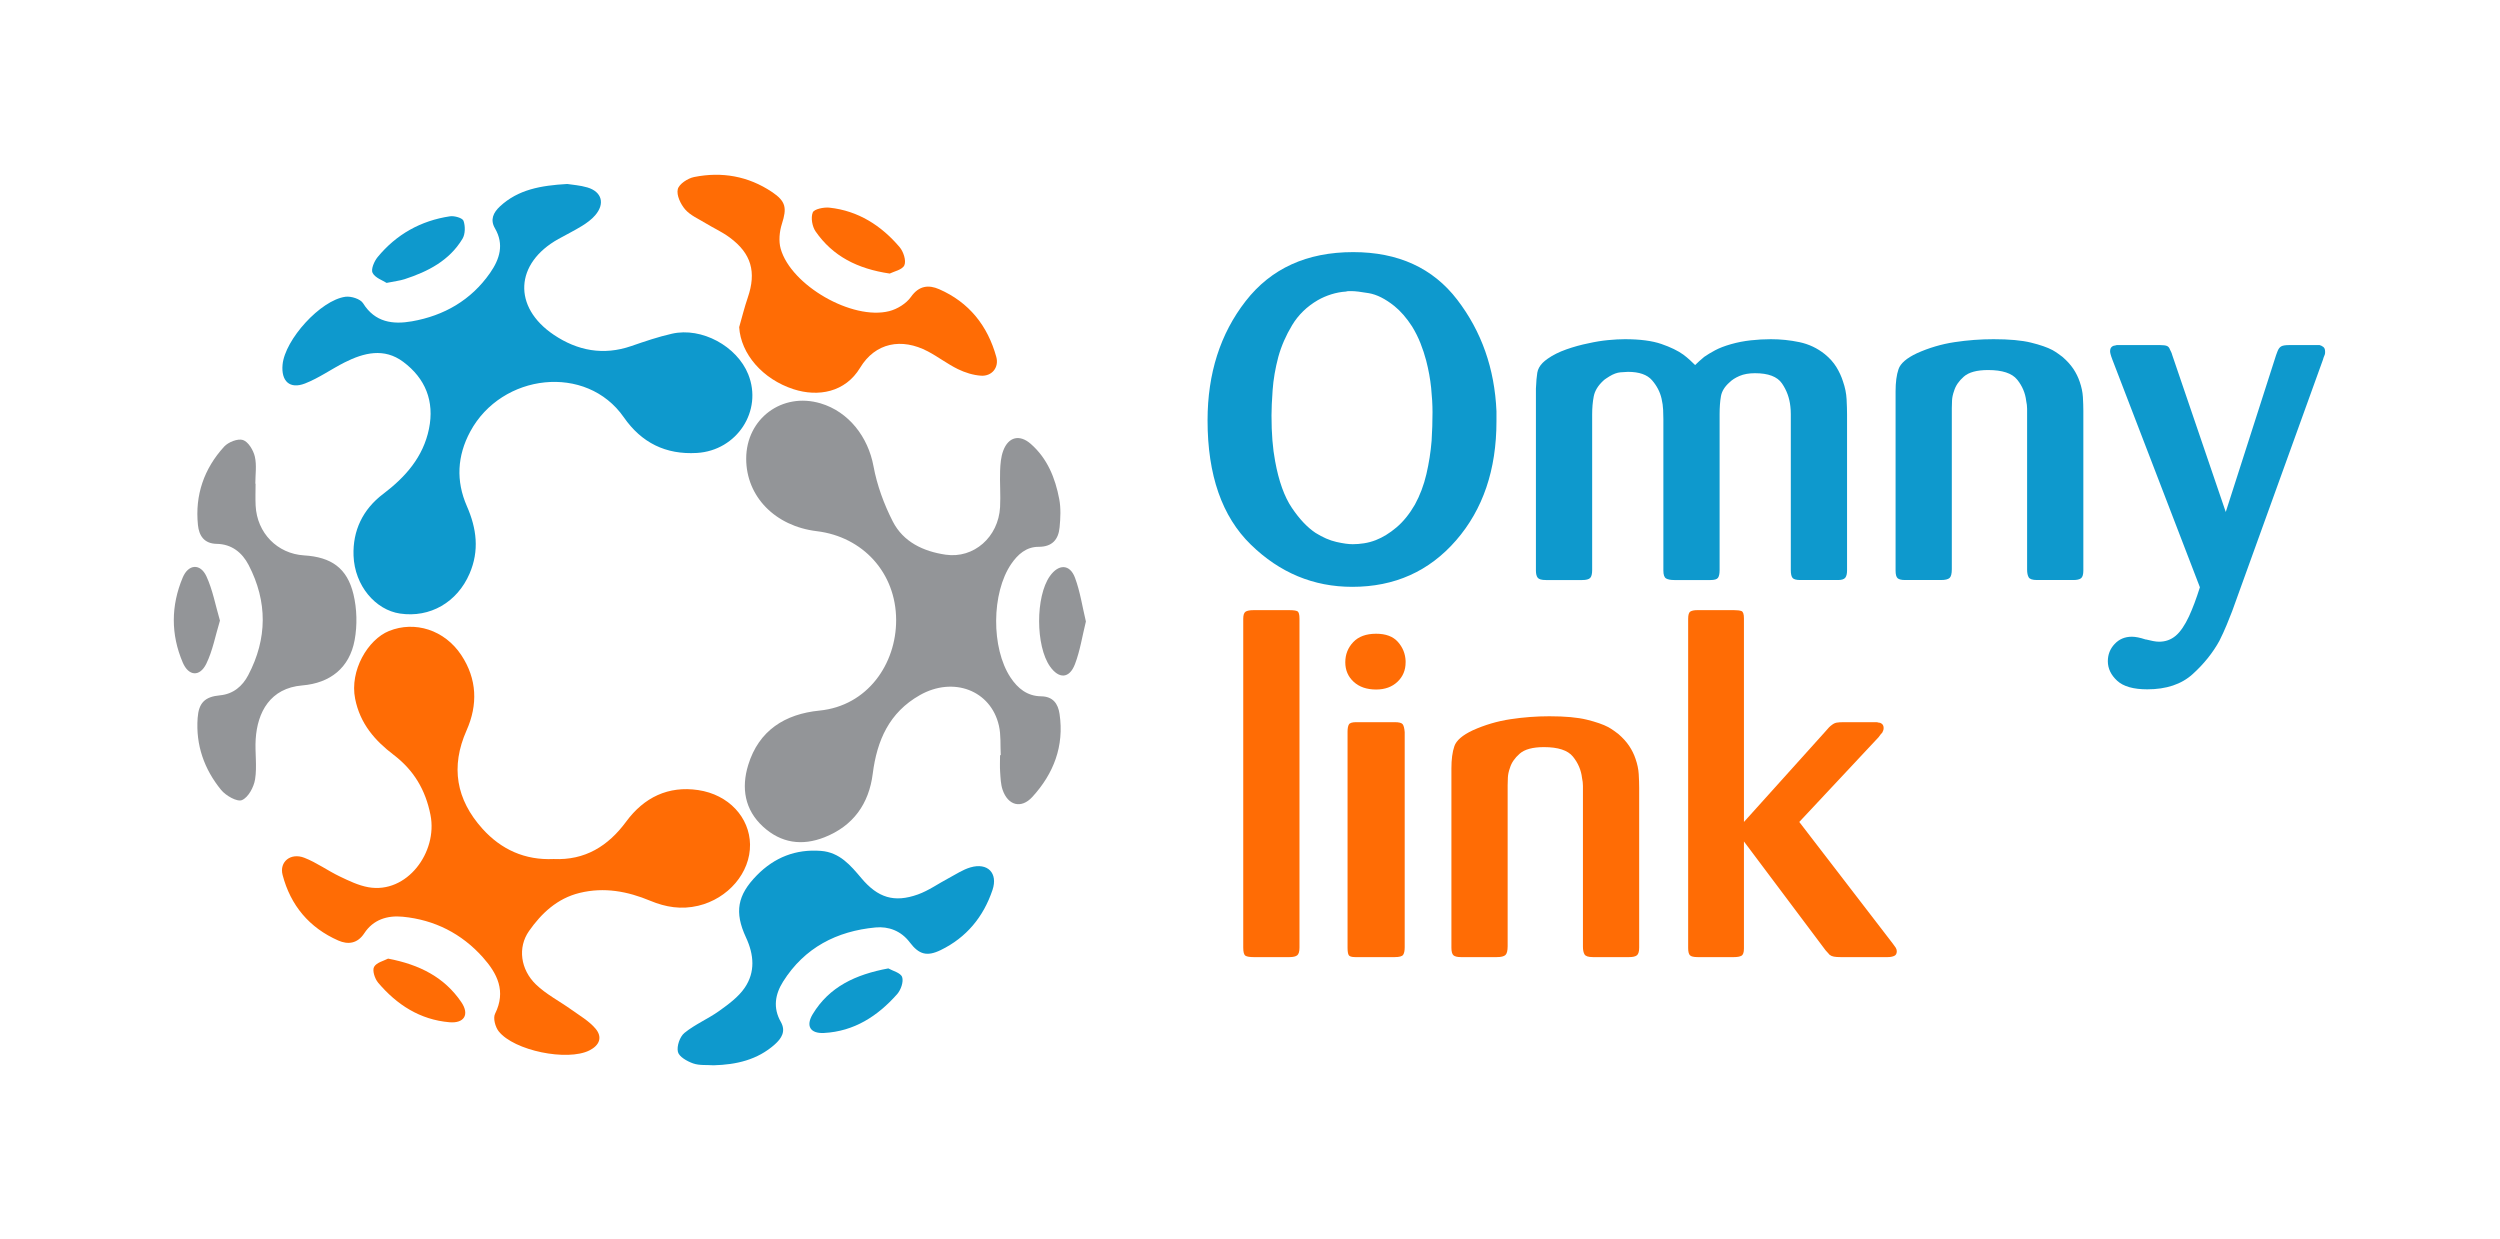 <?xml version="1.0" encoding="UTF-8" standalone="no"?>
<!-- Created with Inkscape (http://www.inkscape.org/) -->

<svg
   version="1.1"
   id="svg2"
   xml:space="preserve"
   width="718.021"
   height="355.827"
   viewBox="0 0 718.021 355.827"
   sodipodi:docname="omny-link.svg"
   inkscape:version="1.1.1 (3bf5ae0d25, 2021-09-20)"
   xmlns:inkscape="http://www.inkscape.org/namespaces/inkscape"
   xmlns:sodipodi="http://sodipodi.sourceforge.net/DTD/sodipodi-0.dtd"
   xmlns="http://www.w3.org/2000/svg"
   xmlns:svg="http://www.w3.org/2000/svg"><sodipodi:namedview
     id="namedview49"
     pagecolor="#ffffff"
     bordercolor="#666666"
     borderopacity="1.0"
     inkscape:pageshadow="2"
     inkscape:pageopacity="0.0"
     inkscape:pagecheckerboard="0"
     showgrid="false"
     fit-margin-top="50"
     fit-margin-left="50"
     fit-margin-bottom="50"
     fit-margin-right="50"
     inkscape:zoom="0.47625003"
     inkscape:cx="49.343829"
     inkscape:cy="-360.10496"
     inkscape:window-width="1920"
     inkscape:window-height="991"
     inkscape:window-x="0"
     inkscape:window-y="28"
     inkscape:window-maximized="1"
     inkscape:current-layer="svg2" /><defs
     id="defs6"><clipPath
       clipPathUnits="userSpaceOnUse"
       id="clipPath16"><path
         d="M 0,1000 H 1000 V 0 H 0 Z"
         id="path14" /></clipPath></defs><g
     id="g8"
     transform="matrix(1.333,0,0,-1.333,-282.902,840.413)"><g
       id="g10"><g
         id="g12"
         clip-path="url(#clipPath16)"><g
           id="g18"
           transform="translate(334.447,590.826)"><path
             d="M 0,0 C 1.075,-0.175 2.762,-0.275 4.339,-0.743 7.475,-1.675 8.178,-4.258 6.006,-6.76 5.23,-7.654 4.221,-8.393 3.206,-9.021 c -1.657,-1.024 -3.413,-1.887 -5.116,-2.837 -9.367,-5.224 -9.884,-14.644 -0.989,-20.635 5.096,-3.433 10.696,-4.507 16.708,-2.424 2.886,1 5.798,1.99 8.772,2.662 6.39,1.445 13.976,-2.69 16.416,-8.753 3.169,-7.874 -2.443,-16.432 -11.065,-16.944 -6.71,-0.399 -11.938,2.208 -15.735,7.675 -8.073,11.623 -26.329,9.474 -33.088,-3.057 -2.832,-5.249 -3.105,-10.67 -0.735,-16.075 2.118,-4.831 2.714,-9.59 0.587,-14.531 -2.668,-6.199 -8.519,-9.569 -14.984,-8.617 -5.282,0.777 -9.777,5.987 -10.018,12.474 -0.2,5.362 1.98,9.97 6.374,13.294 4.799,3.63 8.635,7.952 9.878,14.03 1.216,5.945 -0.763,10.873 -5.558,14.446 -4.096,3.052 -8.453,1.97 -12.61,-0.125 -2.885,-1.454 -5.562,-3.389 -8.55,-4.548 -3.286,-1.274 -5.158,0.509 -4.827,4.057 0.503,5.4 8.175,13.895 13.537,14.629 1.223,0.167 3.234,-0.467 3.81,-1.397 2.576,-4.159 6.484,-4.602 10.523,-3.893 6.915,1.215 12.745,4.546 16.842,10.429 2.067,2.967 3.076,6.129 1.046,9.616 -1.075,1.847 -0.352,3.384 1.077,4.712 C -10.57,-1.182 -5.694,-0.328 0,0"
             style="fill:#0e99cd;fill-opacity:1;fill-rule:nonzero;stroke:none"
             id="path20" /></g><g
           id="g22"
           transform="translate(427.851,467.761)"><path
             d="m 0,0 c -0.116,2.13 0.071,4.33 -0.4,6.378 -1.753,7.616 -9.843,10.631 -17.028,6.557 -6.614,-3.749 -9.24,-9.748 -10.155,-16.954 -0.82,-6.46 -4.191,-11.225 -10.403,-13.678 -4.847,-1.914 -9.359,-1.247 -13.216,2.278 -3.999,3.654 -4.721,8.377 -3.209,13.304 2.288,7.455 7.929,10.981 15.364,11.72 10.377,1.032 16.543,10.094 16.509,19.541 -0.037,10.134 -7.159,17.909 -17.107,19.113 -8.977,1.086 -15.194,7.465 -15.201,15.596 -0.008,8.646 7.739,14.415 16.035,11.941 6.084,-1.814 10.234,-7.271 11.389,-13.521 0.759,-4.107 2.259,-8.21 4.167,-11.935 2.259,-4.411 6.587,-6.445 11.386,-7.146 6.056,-0.883 11.374,3.797 11.725,10.255 0.142,2.595 -0.086,5.209 0.006,7.809 0.051,1.463 0.173,3.004 0.679,4.354 1.116,2.981 3.523,3.561 5.929,1.453 3.585,-3.141 5.28,-7.371 6.135,-11.906 0.37,-1.961 0.266,-4.06 0.076,-6.068 C 12.433,46.476 11.1,44.882 8.155,44.888 5.517,44.894 3.686,43.283 2.259,41.198 -2.01,34.961 -2.084,23.075 2.096,16.751 c 1.569,-2.375 3.618,-4.03 6.589,-4.07 2.572,-0.035 3.656,-1.581 3.986,-3.805 1.023,-6.914 -1.266,-12.85 -5.857,-17.869 -2.412,-2.636 -5.266,-1.849 -6.419,1.541 -0.406,1.196 -0.438,2.537 -0.527,3.82 -0.084,1.203 -0.018,2.417 -0.018,3.626 C -0.1,-0.004 -0.05,-0.002 0,0"
             style="fill:#939598;fill-opacity:1;fill-rule:nonzero;stroke:none"
             id="path24" /></g><g
           id="g26"
           transform="translate(331.511,445.382)"><path
             d="m 0,0 c 6.761,-0.315 11.746,2.783 15.635,8.061 3.854,5.23 9.085,7.747 15.504,6.796 6.635,-0.983 11.08,-5.941 11.181,-11.696 0.107,-6.11 -4.743,-11.709 -11.17,-13.233 -3.629,-0.86 -6.983,-0.316 -10.319,1.075 -4.909,2.046 -9.929,2.99 -15.231,1.694 -4.83,-1.181 -8.228,-4.401 -10.902,-8.214 -2.489,-3.55 -1.82,-8.301 1.481,-11.496 2.224,-2.152 5.108,-3.615 7.655,-5.444 1.786,-1.282 3.78,-2.426 5.174,-4.063 1.586,-1.862 0.891,-3.623 -1.311,-4.725 -4.736,-2.37 -16.221,-0.068 -19.535,4.129 -0.732,0.927 -1.241,2.839 -0.78,3.764 2.432,4.882 0.475,8.704 -2.636,12.184 -4.579,5.122 -10.404,8.07 -17.249,8.735 -3.303,0.321 -6.352,-0.604 -8.284,-3.555 -1.478,-2.256 -3.516,-2.492 -5.601,-1.575 -6.246,2.746 -10.285,7.554 -12.005,14.137 -0.739,2.826 1.734,4.841 4.678,3.698 2.656,-1.031 5.027,-2.775 7.614,-4.015 1.98,-0.95 4.039,-1.948 6.17,-2.331 8.324,-1.493 14.995,7.536 13.403,15.568 -1.071,5.409 -3.584,9.633 -7.942,12.954 -4.058,3.092 -7.23,6.717 -8.296,12.097 -1.198,6.046 2.73,12.737 7.299,14.586 5.568,2.253 11.982,0.236 15.573,-5.191 3.407,-5.148 3.598,-10.69 1.142,-16.221 -3.489,-7.858 -2.229,-14.896 3.39,-21.162 C -11.313,2.041 -6.175,-0.285 0,0"
             style="fill:#ff6c05;fill-opacity:1;fill-rule:nonzero;stroke:none"
             id="path28" /></g><g
           id="g30"
           transform="translate(371.493,559.981)"><path
             d="m 0,0 c 0.61,2.121 1.131,4.272 1.847,6.357 1.895,5.52 0.79,9.509 -3.909,12.971 -1.632,1.202 -3.52,2.052 -5.259,3.115 -1.496,0.915 -3.233,1.657 -4.33,2.934 -0.975,1.134 -1.886,3.058 -1.581,4.337 0.268,1.12 2.157,2.357 3.513,2.629 5.964,1.194 11.65,0.214 16.77,-3.21 3.034,-2.029 3.247,-3.462 2.161,-6.852 C 8.676,20.608 8.474,18.539 8.944,16.883 11.181,8.995 24.37,1.416 32.343,3.451 c 1.734,0.442 3.664,1.635 4.673,3.067 1.736,2.465 3.835,2.632 6.067,1.658 6.451,-2.817 10.46,-7.877 12.315,-14.595 0.623,-2.255 -0.935,-4.192 -3.278,-4.042 -1.694,0.109 -3.452,0.664 -4.989,1.414 -2.246,1.096 -4.26,2.655 -6.476,3.822 -5.65,2.977 -11.33,1.887 -14.596,-3.522 -3.206,-5.311 -9.048,-6.339 -14.335,-4.63 C 5.054,-11.222 0.351,-5.764 0,0"
             style="fill:#ff6c05;fill-opacity:1;fill-rule:nonzero;stroke:none"
             id="path32" /></g><g
           id="g34"
           transform="translate(267.297,526.258)"><path
             d="m 0,0 c 0,-1.581 -0.068,-3.166 0.012,-4.743 0.298,-5.89 4.669,-10.354 10.43,-10.711 5.856,-0.362 9.286,-2.713 10.647,-8.38 0.755,-3.143 0.841,-6.68 0.256,-9.861 -1.104,-6.006 -5.276,-9.276 -11.293,-9.779 -6.883,-0.575 -9.666,-5.732 -10.03,-11.608 -0.177,-2.869 0.32,-5.812 -0.129,-8.619 -0.268,-1.677 -1.461,-3.904 -2.83,-4.48 -1.041,-0.438 -3.477,0.955 -4.487,2.191 -3.632,4.451 -5.484,9.646 -5.061,15.494 0.236,3.264 1.533,4.581 4.803,4.889 2.883,0.272 4.853,1.975 6.098,4.345 4.129,7.857 4.178,15.836 0.089,23.728 -1.397,2.697 -3.673,4.511 -6.858,4.562 -2.788,0.045 -3.835,1.82 -4.066,4.058 -0.664,6.437 1.309,12.147 5.643,16.891 0.894,0.979 2.963,1.796 4.063,1.425 1.154,-0.39 2.232,-2.198 2.552,-3.571 C 0.27,3.98 -0.054,1.952 -0.054,0 -0.036,0 -0.018,0 0,0"
             style="fill:#939598;fill-opacity:1;fill-rule:nonzero;stroke:none"
             id="path36" /></g><g
           id="g38"
           transform="translate(365.987,400.94)"><path
             d="m 0,0 c -1.483,0.107 -3.067,-0.073 -4.419,0.405 -1.28,0.453 -3.022,1.427 -3.274,2.48 -0.292,1.221 0.41,3.279 1.403,4.087 2.277,1.853 5.095,3.024 7.498,4.745 2,1.432 4.117,2.982 5.476,4.964 2.321,3.385 2.027,7.128 0.29,10.86 -2.541,5.457 -1.858,9.118 2.335,13.39 3.79,3.861 8.387,5.69 13.833,5.262 4.036,-0.318 6.366,-3.119 8.72,-5.91 3.518,-4.169 7.037,-5.306 12.149,-3.475 2.325,0.833 4.407,2.337 6.616,3.505 1.551,0.821 3.055,1.845 4.712,2.329 3.697,1.08 5.967,-1.229 4.748,-4.859 -1.943,-5.789 -5.599,-10.248 -11.147,-12.951 -2.975,-1.45 -4.699,-0.965 -6.689,1.668 -1.87,2.474 -4.562,3.461 -7.36,3.199 C 26.524,28.913 19.592,25.353 14.982,18.056 13.249,15.312 12.752,12.379 14.467,9.367 15.632,7.323 14.632,5.791 13.166,4.486 9.419,1.15 4.866,0.131 0,0"
             style="fill:#0e99cd;fill-opacity:1;fill-rule:nonzero;stroke:none"
             id="path40" /></g><g
           id="g42"
           transform="translate(446.197,496.562)"><path
             d="m 0,0 c -0.786,-3.177 -1.253,-6.316 -2.363,-9.208 -1.201,-3.128 -3.449,-3.198 -5.36,-0.497 -3.123,4.415 -3.144,15.081 -0.038,19.479 1.874,2.653 4.303,2.631 5.414,-0.355 C -1.235,6.43 -0.768,3.201 0,0"
             style="fill:#939598;fill-opacity:1;fill-rule:nonzero;stroke:none"
             id="path44" /></g><g
           id="g46"
           transform="translate(403.93,571.527)"><path
             d="m 0,0 c -6.967,1.025 -12.283,3.752 -15.972,9.075 -0.736,1.061 -1.066,2.969 -0.61,4.091 0.298,0.734 2.392,1.163 3.606,1.031 C -6.777,13.519 -1.832,10.351 2.128,5.698 2.952,4.73 3.587,2.789 3.157,1.794 2.729,0.804 0.852,0.439 0,0"
             style="fill:#ff6c05;fill-opacity:1;fill-rule:nonzero;stroke:none"
             id="path48" /></g><g
           id="g50"
           transform="translate(295.523,569.513)"><path
             d="m 0,0 c -0.832,0.544 -2.451,1.073 -3.014,2.153 -0.398,0.761 0.347,2.511 1.084,3.406 4.044,4.911 9.308,7.851 15.592,8.792 0.951,0.143 2.696,-0.36 2.913,-0.974 0.403,-1.144 0.391,-2.852 -0.217,-3.864 C 13.533,4.814 8.931,2.446 3.901,0.809 2.857,0.47 1.741,0.353 0,0"
             style="fill:#0e99cd;fill-opacity:1;fill-rule:nonzero;stroke:none"
             id="path52" /></g><g
           id="g54"
           transform="translate(259.621,496.751)"><path
             d="m 0,0 c -0.994,-3.266 -1.564,-6.482 -2.945,-9.3 -1.41,-2.876 -3.812,-2.674 -5.066,0.258 -2.595,6.068 -2.557,12.263 -0.007,18.332 1.216,2.896 3.793,3.088 5.104,0.25 C -1.556,6.601 -0.972,3.306 0,0"
             style="fill:#939598;fill-opacity:1;fill-rule:nonzero;stroke:none"
             id="path56" /></g><g
           id="g58"
           transform="translate(403.625,421.814)"><path
             d="M 0,0 C 0.904,-0.517 2.655,-0.939 2.977,-1.861 3.328,-2.865 2.702,-4.64 1.9,-5.547 c -4.178,-4.722 -9.249,-8.016 -15.75,-8.364 -2.95,-0.158 -3.984,1.497 -2.44,4.052 C -12.727,-3.962 -7.076,-1.316 0,0"
             style="fill:#0e99cd;fill-opacity:1;fill-rule:nonzero;stroke:none"
             id="path60" /></g><g
           id="g62"
           transform="translate(295.847,423.924)"><path
             d="m 0,0 c 6.815,-1.302 12.148,-4.03 15.783,-9.387 1.802,-2.656 0.625,-4.598 -2.562,-4.324 -6.347,0.545 -11.345,3.777 -15.368,8.528 -0.714,0.844 -1.293,2.626 -0.874,3.397 C -2.499,-0.828 -0.874,-0.47 0,0"
             style="fill:#ff6c05;fill-opacity:1;fill-rule:nonzero;stroke:none"
             id="path64" /></g><g
           id="g66"
           transform="translate(520.587,546.878)"><path
             d="m 0,0 c -0.195,1.921 -0.555,3.892 -1.075,5.912 -0.326,1.237 -0.733,2.475 -1.222,3.713 -0.488,1.237 -1.092,2.443 -1.807,3.616 -0.586,0.911 -1.207,1.742 -1.857,2.492 -0.652,0.748 -1.304,1.383 -1.954,1.906 -1.955,1.563 -3.796,2.491 -5.522,2.784 -1.727,0.294 -2.948,0.44 -3.665,0.44 h -0.634 c -0.23,0 -0.44,-0.033 -0.636,-0.097 -1.042,-0.066 -2.086,-0.262 -3.128,-0.587 -1.042,-0.326 -2.019,-0.749 -2.931,-1.27 -2.345,-1.368 -4.187,-3.161 -5.521,-5.375 -1.336,-2.215 -2.33,-4.495 -2.98,-6.84 -0.652,-2.477 -1.06,-4.854 -1.222,-7.134 -0.163,-2.281 -0.244,-4.104 -0.244,-5.472 0,-1.955 0.064,-3.747 0.195,-5.375 0.13,-1.629 0.326,-3.127 0.586,-4.495 0.783,-4.3 1.987,-7.656 3.617,-10.065 1.626,-2.411 3.322,-4.202 5.081,-5.375 1.563,-0.977 3.061,-1.629 4.495,-1.954 1.433,-0.327 2.605,-0.489 3.518,-0.489 0.782,0 1.595,0.064 2.443,0.196 0.846,0.129 1.693,0.357 2.541,0.684 1.498,0.586 2.981,1.497 4.446,2.736 1.466,1.237 2.786,2.866 3.957,4.886 1.108,2.018 1.939,4.217 2.493,6.596 0.552,2.378 0.928,4.772 1.124,7.182 0.064,1.042 0.113,2.085 0.146,3.128 0.032,1.041 0.049,2.051 0.049,3.029 C 0.293,-3.665 0.195,-1.922 0,0 m 14.071,-5.57 v -0.537 -0.538 -0.538 c 0,-10.423 -2.899,-18.974 -8.697,-25.651 -5.799,-6.679 -13.258,-10.017 -22.378,-10.017 -8.34,0 -15.621,3.03 -21.84,9.088 -6.223,6.059 -9.333,14.984 -9.333,26.776 0,10.097 2.736,18.665 8.209,25.7 5.472,7.036 13.192,10.554 23.16,10.554 9.706,0 17.182,-3.42 22.427,-10.261 5.243,-6.84 8.062,-14.853 8.452,-24.039 z"
             style="fill:#0e99cd;fill-opacity:1;fill-rule:nonzero;stroke:none"
             id="path68" /></g><g
           id="g70"
           transform="translate(543.159,546.243)"><path
             d="m 0,0 v 0.244 0.245 c 0.064,1.497 0.162,2.638 0.294,3.42 0.13,0.781 0.52,1.498 1.172,2.15 0.13,0.129 0.294,0.276 0.489,0.44 0.195,0.161 0.391,0.308 0.586,0.439 1.107,0.782 2.443,1.449 4.007,2.003 1.563,0.553 3.159,0.993 4.788,1.32 1.433,0.325 2.834,0.552 4.202,0.684 1.368,0.129 2.572,0.195 3.615,0.195 3.257,0 5.879,-0.342 7.868,-1.026 1.986,-0.684 3.566,-1.45 4.739,-2.297 0.52,-0.39 0.992,-0.781 1.417,-1.172 0.423,-0.391 0.797,-0.75 1.124,-1.075 0.259,0.26 0.553,0.537 0.879,0.831 0.325,0.293 0.684,0.601 1.075,0.928 0.65,0.455 1.432,0.928 2.345,1.417 0.912,0.488 2.052,0.928 3.421,1.319 1.368,0.391 2.785,0.667 4.25,0.831 1.466,0.162 2.915,0.244 4.349,0.244 2.084,0 4.136,-0.212 6.156,-0.635 2.019,-0.424 3.843,-1.287 5.472,-2.589 C 63.29,7.068 64.12,6.14 64.74,5.13 c 0.618,-1.01 1.09,-2.037 1.417,-3.078 0.455,-1.304 0.716,-2.59 0.782,-3.86 0.064,-1.27 0.098,-2.362 0.098,-3.274 v -33.615 c 0,-0.718 -0.132,-1.239 -0.391,-1.564 -0.261,-0.327 -0.782,-0.489 -1.564,-0.489 h -8.11 c -0.848,0 -1.402,0.147 -1.661,0.44 -0.262,0.293 -0.392,0.863 -0.392,1.71 v 31.955 1.661 c 0,0.587 -0.033,1.139 -0.098,1.661 -0.195,1.823 -0.798,3.469 -1.807,4.935 -1.011,1.466 -2.949,2.199 -5.815,2.199 -1.303,0 -2.411,-0.195 -3.322,-0.586 C 42.964,2.834 42.248,2.377 41.728,1.856 40.685,0.943 40.065,-0.049 39.87,-1.124 39.675,-2.199 39.577,-3.518 39.577,-5.082 V -38.6 c 0,-0.781 -0.114,-1.336 -0.342,-1.661 -0.229,-0.327 -0.766,-0.489 -1.612,-0.489 h -7.817 c -0.783,0 -1.369,0.113 -1.76,0.342 -0.391,0.228 -0.586,0.798 -0.586,1.711 v 32.638 c 0,0.521 -0.017,1.173 -0.049,1.955 -0.033,0.781 -0.146,1.595 -0.342,2.443 -0.327,1.432 -1.01,2.751 -2.052,3.957 -1.043,1.205 -2.77,1.808 -5.179,1.808 -0.327,0 -0.864,-0.033 -1.612,-0.098 C 17.476,3.941 16.677,3.647 15.831,3.127 15.636,2.996 15.406,2.849 15.147,2.688 14.886,2.524 14.658,2.345 14.463,2.15 13.354,1.107 12.688,0 12.46,-1.173 12.23,-2.345 12.118,-3.649 12.118,-5.082 V -38.6 c 0,-0.847 -0.147,-1.417 -0.44,-1.71 -0.293,-0.293 -0.865,-0.44 -1.71,-0.44 H 2.15 c -0.913,0 -1.5,0.162 -1.758,0.489 C 0.13,-39.936 0,-39.415 0,-38.697 Z"
             style="fill:#0e99cd;fill-opacity:1;fill-rule:nonzero;stroke:none"
             id="path72" /></g><g
           id="g74"
           transform="translate(661.107,507.546)"><path
             d="M 0,0 C 0,-0.848 -0.164,-1.402 -0.489,-1.661 -0.815,-1.922 -1.368,-2.052 -2.15,-2.052 h -7.818 c -0.977,0 -1.58,0.195 -1.807,0.586 -0.23,0.391 -0.342,0.944 -0.342,1.661 v 33.03 1.612 c 0,0.553 -0.067,1.124 -0.196,1.71 -0.196,1.694 -0.847,3.225 -1.955,4.593 -1.108,1.368 -3.192,2.052 -6.253,2.052 -2.412,0 -4.154,-0.473 -5.229,-1.417 -1.074,-0.945 -1.775,-1.971 -2.101,-3.078 -0.26,-0.718 -0.407,-1.402 -0.439,-2.052 -0.034,-0.652 -0.049,-1.206 -0.049,-1.661 V 0.293 c 0,-0.977 -0.164,-1.612 -0.489,-1.905 -0.326,-0.294 -0.944,-0.44 -1.857,-0.44 h -7.719 c -0.783,0 -1.32,0.13 -1.613,0.391 -0.293,0.259 -0.44,0.813 -0.44,1.661 v 38.6 c 0,1.954 0.211,3.549 0.636,4.788 0.423,1.237 1.742,2.377 3.958,3.42 2.604,1.172 5.308,1.97 8.11,2.394 2.801,0.423 5.603,0.635 8.404,0.635 3.387,0 6.074,-0.244 8.062,-0.733 1.986,-0.488 3.533,-1.025 4.641,-1.612 0.456,-0.261 0.864,-0.522 1.222,-0.782 0.358,-0.261 0.667,-0.488 0.929,-0.684 0.976,-0.847 1.759,-1.71 2.345,-2.589 0.587,-0.88 1.042,-1.808 1.368,-2.785 0.39,-1.109 0.618,-2.199 0.684,-3.274 C -0.034,36.303 0,35.309 0,34.397 Z"
             style="fill:#0e99cd;fill-opacity:1;fill-rule:nonzero;stroke:none"
             id="path76" /></g><g
           id="g78"
           transform="translate(693.159,498.751)"><path
             d="m 0,0 c -0.327,-0.846 -0.718,-1.823 -1.173,-2.932 -0.456,-1.107 -0.976,-2.247 -1.563,-3.42 -1.434,-2.605 -3.356,-4.999 -5.766,-7.182 -2.41,-2.182 -5.668,-3.274 -9.771,-3.274 -2.998,0 -5.164,0.621 -6.499,1.857 -1.336,1.238 -2.003,2.638 -2.003,4.202 0,1.434 0.488,2.672 1.465,3.713 0.978,1.043 2.214,1.564 3.713,1.564 0.392,0 0.831,-0.049 1.32,-0.147 0.489,-0.098 1.026,-0.244 1.612,-0.44 h 0.099 c 0.52,-0.129 1.025,-0.244 1.514,-0.342 0.489,-0.098 0.928,-0.146 1.319,-0.146 1.368,0 2.556,0.424 3.567,1.27 1.009,0.847 1.97,2.248 2.883,4.202 0.39,0.847 0.781,1.793 1.173,2.834 0.39,1.043 0.781,2.183 1.172,3.42 l -18.86,49.056 c -0.195,0.52 -0.327,0.911 -0.391,1.173 -0.066,0.259 -0.098,0.454 -0.098,0.586 0,0.455 0.113,0.781 0.343,0.977 0.227,0.196 0.471,0.293 0.732,0.293 0.13,0.064 0.26,0.098 0.391,0.098 h 0.391 8.991 c 0.65,0 1.123,-0.066 1.417,-0.195 0.293,-0.132 0.503,-0.392 0.634,-0.782 0.065,-0.132 0.147,-0.293 0.244,-0.489 0.098,-0.195 0.179,-0.424 0.245,-0.684 L -1.368,21.401 9.479,55.212 c 0.064,0.13 0.113,0.26 0.147,0.391 0.031,0.13 0.08,0.259 0.146,0.391 0.196,0.521 0.456,0.88 0.782,1.075 0.325,0.195 0.88,0.293 1.661,0.293 h 5.863 0.391 0.391 c 0.26,-0.066 0.521,-0.195 0.782,-0.391 0.259,-0.196 0.391,-0.522 0.391,-0.977 v -0.147 -0.146 c 0,-0.196 -0.049,-0.391 -0.147,-0.587 -0.098,-0.195 -0.212,-0.522 -0.342,-0.977 z"
             style="fill:#0e99cd;fill-opacity:1;fill-rule:nonzero;stroke:none"
             id="path80" /></g><g
           id="g82"
           transform="translate(480.098,497.148)"><path
             d="M 0,0 C 0,0.782 0.162,1.286 0.489,1.515 0.814,1.742 1.4,1.857 2.248,1.857 h 7.72 c 0.845,0 1.417,-0.083 1.71,-0.245 0.293,-0.163 0.44,-0.7 0.44,-1.612 v -70.847 c 0,-0.848 -0.164,-1.402 -0.489,-1.661 -0.326,-0.261 -0.879,-0.391 -1.661,-0.391 h -7.72 c -0.848,0 -1.434,0.098 -1.759,0.293 C 0.162,-72.411 0,-71.825 0,-70.847 Z"
             style="fill:#ff6c05;fill-opacity:1;fill-rule:nonzero;stroke:none"
             id="path84" /></g><g
           id="g86"
           transform="translate(514.887,426.398)"><path
             d="M 0,0 C 0,-0.781 -0.114,-1.336 -0.342,-1.661 -0.571,-1.988 -1.173,-2.149 -2.15,-2.149 h -8.501 c -0.783,0 -1.256,0.146 -1.417,0.439 -0.164,0.293 -0.245,0.831 -0.245,1.612 v 46.515 c 0,0.717 0.098,1.237 0.293,1.564 0.196,0.326 0.716,0.489 1.564,0.489 h 8.306 c 0.912,0 1.481,-0.147 1.71,-0.44 0.227,-0.294 0.375,-0.864 0.44,-1.711 z m 0.195,61.516 v -0.147 c 0,-1.695 -0.586,-3.096 -1.758,-4.202 -1.173,-1.108 -2.705,-1.661 -4.593,-1.661 -2.021,0 -3.633,0.553 -4.838,1.661 -1.206,1.106 -1.808,2.507 -1.808,4.202 0,1.693 0.57,3.142 1.71,4.348 1.14,1.205 2.785,1.808 4.936,1.808 2.084,0 3.647,-0.587 4.69,-1.759 1.041,-1.173 1.596,-2.541 1.661,-4.104 z"
             style="fill:#ff6c05;fill-opacity:1;fill-rule:nonzero;stroke:none"
             id="path88" /></g><g
           id="g90"
           transform="translate(565.407,426.301)"><path
             d="M 0,0 C 0,-0.848 -0.164,-1.401 -0.489,-1.661 -0.815,-1.922 -1.368,-2.052 -2.15,-2.052 h -7.818 c -0.977,0 -1.58,0.196 -1.807,0.586 -0.23,0.391 -0.342,0.944 -0.342,1.661 v 33.031 1.612 c 0,0.553 -0.067,1.123 -0.196,1.71 -0.196,1.693 -0.847,3.224 -1.955,4.593 -1.108,1.368 -3.192,2.051 -6.253,2.051 -2.412,0 -4.154,-0.472 -5.229,-1.417 -1.074,-0.945 -1.775,-1.97 -2.101,-3.078 -0.26,-0.718 -0.407,-1.401 -0.439,-2.051 -0.034,-0.653 -0.049,-1.207 -0.049,-1.662 V 0.293 c 0,-0.977 -0.164,-1.612 -0.489,-1.905 -0.326,-0.293 -0.944,-0.44 -1.857,-0.44 h -7.719 c -0.783,0 -1.32,0.13 -1.613,0.391 -0.293,0.26 -0.44,0.813 -0.44,1.661 v 38.6 c 0,1.954 0.211,3.549 0.636,4.788 0.423,1.237 1.742,2.378 3.958,3.421 2.604,1.171 5.308,1.969 8.11,2.393 2.801,0.423 5.603,0.636 8.404,0.636 3.387,0 6.074,-0.244 8.062,-0.734 1.986,-0.488 3.533,-1.025 4.641,-1.612 0.456,-0.261 0.864,-0.522 1.222,-0.781 0.358,-0.262 0.667,-0.489 0.929,-0.685 0.976,-0.847 1.759,-1.71 2.345,-2.589 0.587,-0.879 1.042,-1.808 1.368,-2.785 0.39,-1.109 0.618,-2.199 0.684,-3.274 C -0.034,36.304 0,35.31 0,34.397 Z"
             style="fill:#ff6c05;fill-opacity:1;fill-rule:nonzero;stroke:none"
             id="path92" /></g><g
           id="g94"
           transform="translate(599.902,453.369)"><path
             d="m 0,0 20.13,-26.188 c 0.26,-0.328 0.472,-0.621 0.636,-0.88 0.161,-0.261 0.244,-0.523 0.244,-0.782 0,-0.522 -0.196,-0.864 -0.587,-1.026 -0.391,-0.163 -0.847,-0.244 -1.367,-0.244 H 8.893 c -0.587,0 -1.06,0.032 -1.417,0.098 -0.36,0.063 -0.669,0.195 -0.929,0.39 -0.131,0.13 -0.261,0.277 -0.391,0.44 -0.132,0.162 -0.293,0.342 -0.488,0.538 l -17.59,23.453 v -23.063 c 0,-0.847 -0.181,-1.368 -0.538,-1.563 -0.358,-0.195 -0.895,-0.293 -1.612,-0.293 h -7.818 c -0.847,0 -1.401,0.13 -1.661,0.391 -0.261,0.259 -0.39,0.782 -0.39,1.563 v 70.945 c 0,0.846 0.161,1.368 0.488,1.563 0.325,0.196 0.813,0.294 1.466,0.294 h 7.915 c 0.717,0 1.254,-0.066 1.612,-0.196 0.357,-0.131 0.538,-0.652 0.538,-1.564 V 0 l 17.59,19.545 c 0.259,0.325 0.503,0.601 0.732,0.83 0.228,0.228 0.44,0.406 0.635,0.537 0.325,0.26 0.668,0.424 1.027,0.489 0.357,0.064 0.863,0.098 1.514,0.098 h 6.646 0.39 c 0.13,0 0.293,-0.034 0.489,-0.098 0.259,0 0.503,-0.097 0.733,-0.293 0.228,-0.196 0.342,-0.489 0.342,-0.879 0,-0.196 -0.033,-0.376 -0.098,-0.538 -0.065,-0.164 -0.132,-0.31 -0.195,-0.44 C 17.751,19.12 17.621,18.974 17.491,18.812 17.36,18.648 17.23,18.47 17.101,18.274 Z"
             style="fill:#ff6c05;fill-opacity:1;fill-rule:nonzero;stroke:none"
             id="path96" /></g></g></g></g></svg>
